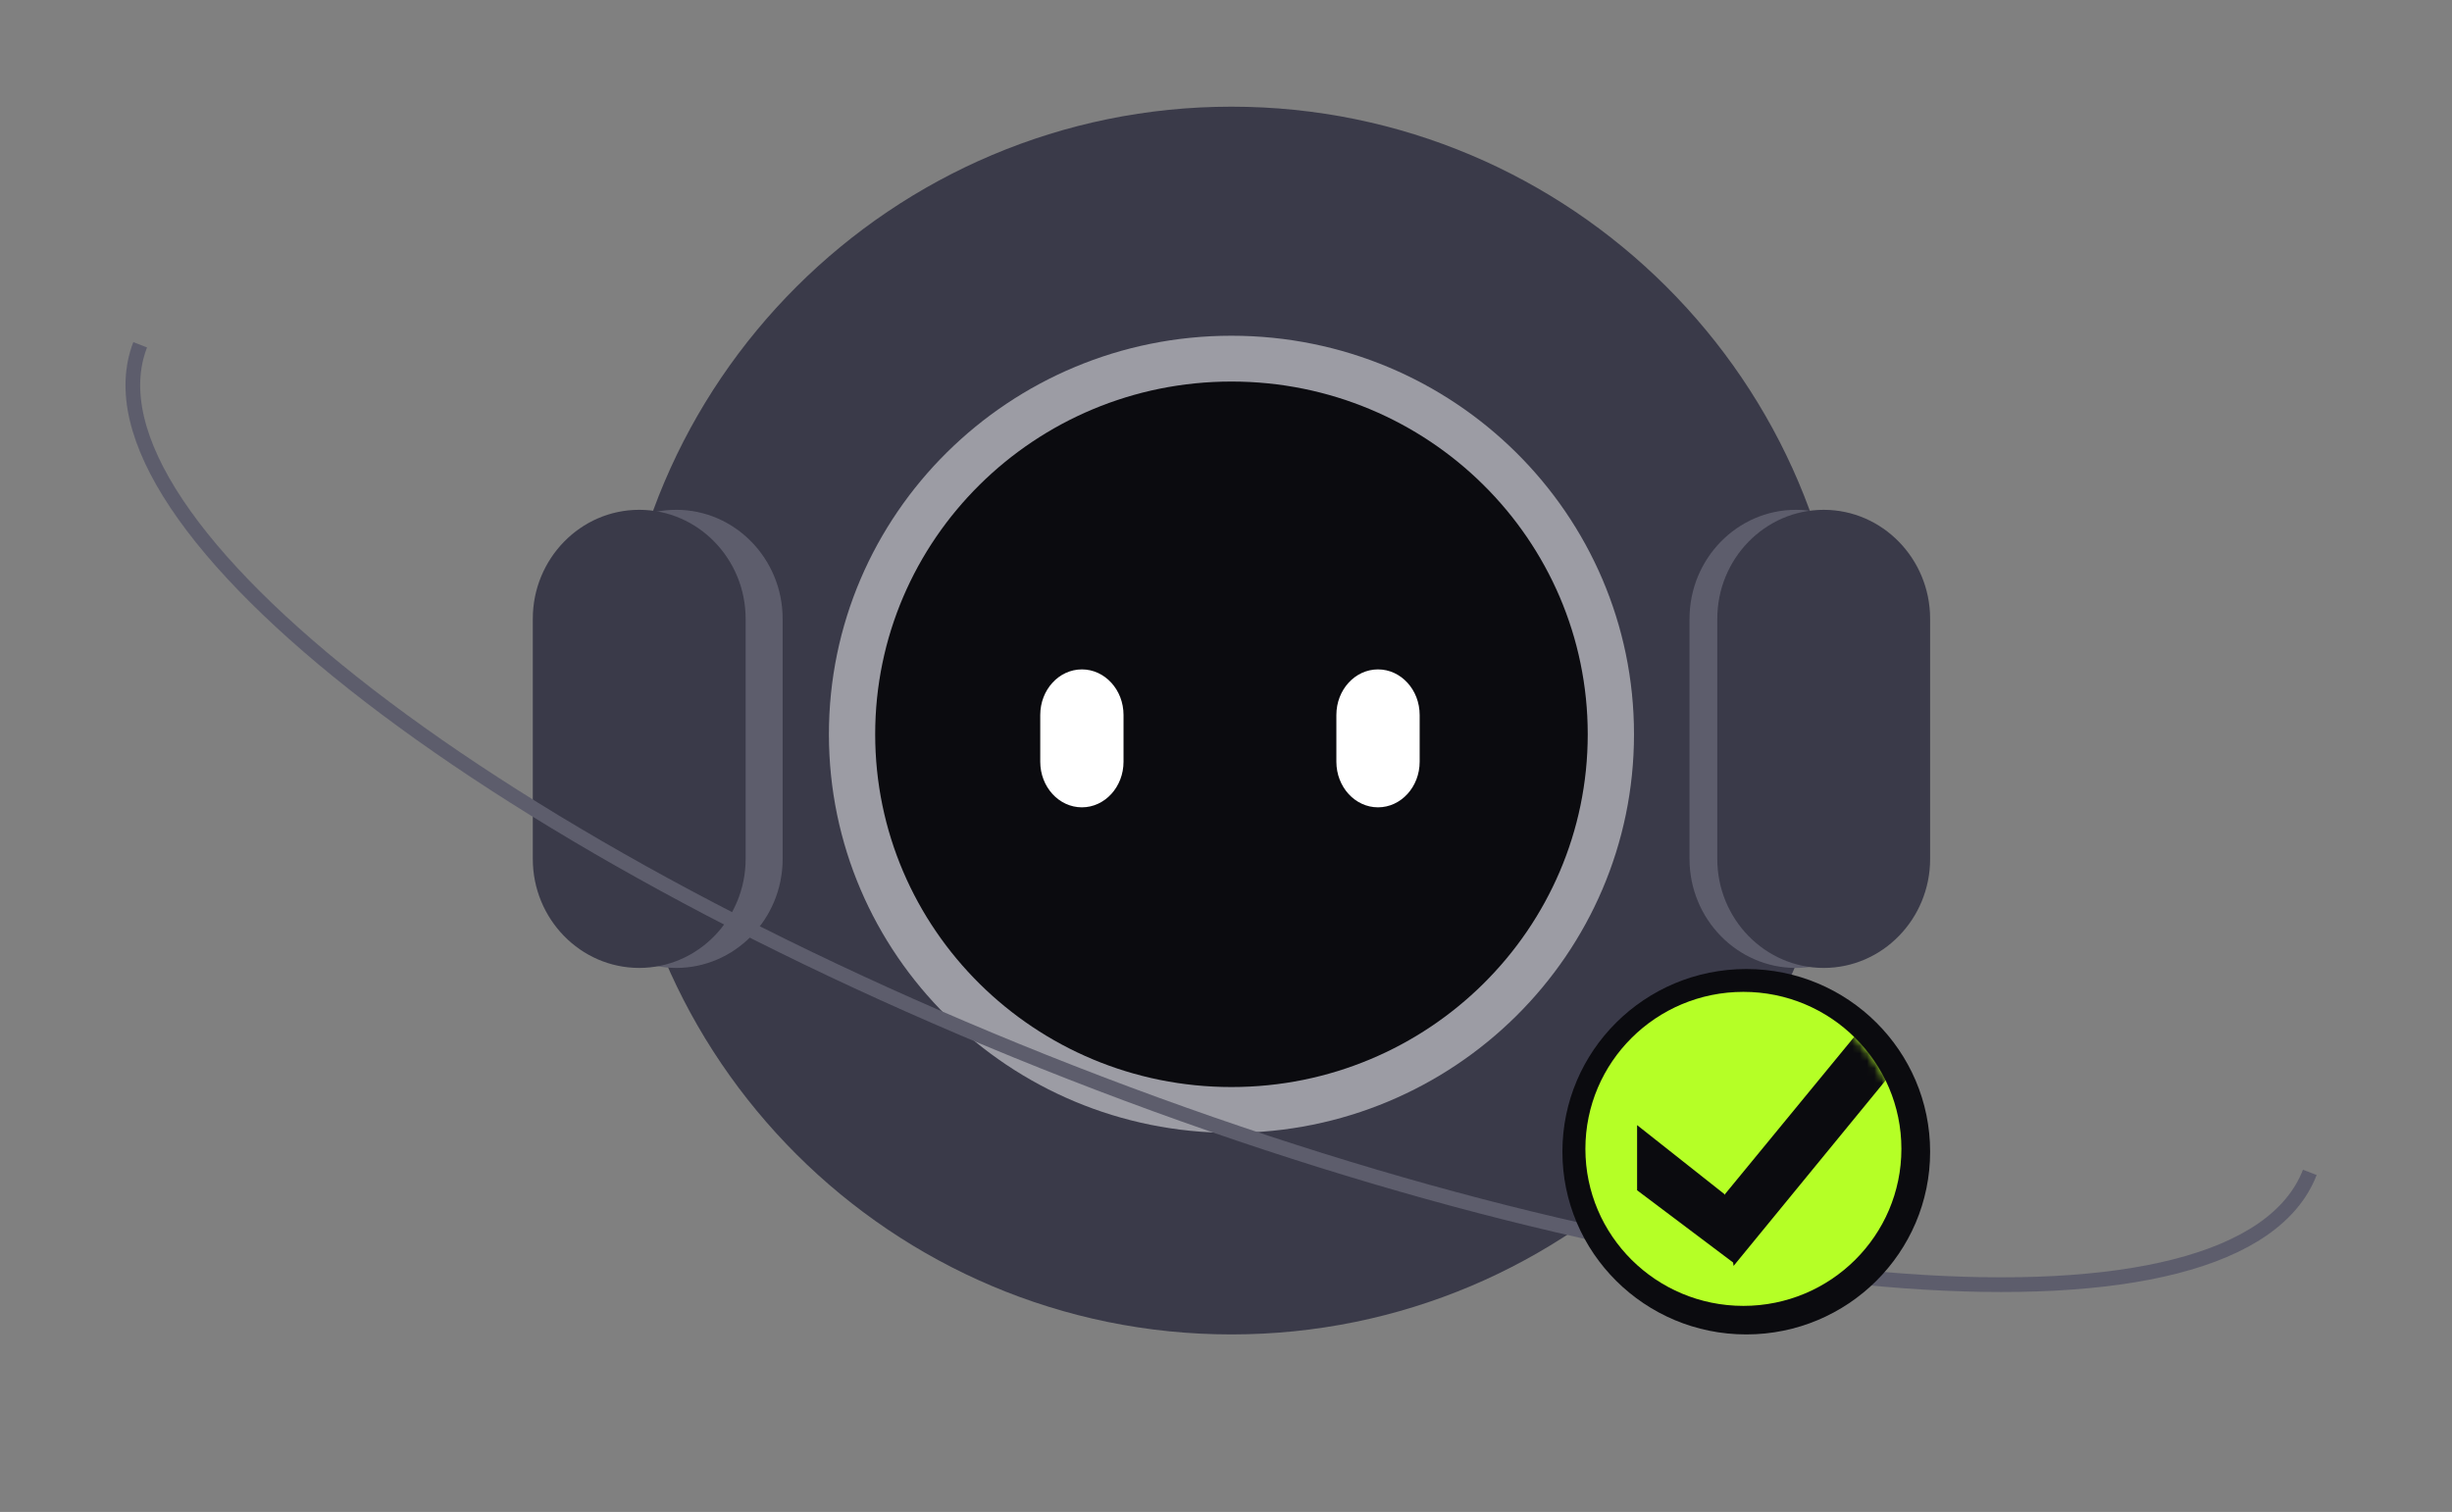 <?xml version="1.0" encoding="UTF-8"?>
<svg width="334px" height="206px" viewBox="0 0 334 206" version="1.1" xmlns="http://www.w3.org/2000/svg" xmlns:xlink="http://www.w3.org/1999/xlink">
    <rect x="0" y="0" width="334" height="206" fill="#808080" stroke="none"/>
    <title>首页完成认证备份 2</title>
    <defs>
        <path d="M331.741,101.888 C331.794,75.683 261.027,54.582 173.679,54.759 C86.331,54.936 15.478,76.323 15.425,102.528" id="path-1"></path>
        <mask id="mask-2" maskContentUnits="userSpaceOnUse" maskUnits="objectBoundingBox" x="0" y="0" width="316.316" height="47.77" fill="white">
            <use xlink:href="#path-1"></use>
        </mask>
        <path d="M3.131,24.504 C3.131,36.319 12.767,45.897 24.653,45.897 C36.54,45.897 46.176,36.319 46.176,24.504 C46.176,12.689 36.54,3.112 24.653,3.112 C12.767,3.112 3.131,12.689 3.131,24.504 Z" id="path-3"></path>
    </defs>
    <g id="1.0" stroke="none" stroke-width="1" fill="none" fill-rule="evenodd">
        <g id="首页完成认证备份-2" transform="translate(2, 2)">
            <use id="路径" stroke="#5D5D6C" mask="url(#mask-2)" stroke-width="4" stroke-linecap="round" stroke-linejoin="round" stroke-dasharray="12,8" transform="translate(173.583, 78.643) rotate(-339) translate(-173.583, -78.643) " xlink:href="#path-1"></use>
            <g id="编组-2备份-2" transform="translate(70.575, 12.535)">
                <g id="编组" transform="translate(11.345, 0)" fill="#3A3A49">
                    <path d="M167.648,83.639 C167.648,129.76 130.045,167.281 83.826,167.281 C37.603,167.281 0,129.76 0,83.639 C0,37.521 37.603,0 83.826,0 C130.045,0 167.648,37.521 167.648,83.639" id="Fill-3"></path>
                </g>
                <g id="编组" transform="translate(46.639, 37.451)"></g>
                <path d="M172.06,117.347 C164.067,117.347 157.564,110.682 157.564,102.49 L157.564,69.784 C157.564,61.592 164.067,54.928 172.06,54.928 C180.053,54.928 186.556,61.592 186.556,69.784 L186.556,102.49 C186.556,110.682 180.053,117.347 172.06,117.347" id="路径备份" fill="#5D5D6C"></path>
                <path d="M5.042,102.49 L5.042,69.784 C5.042,61.592 11.545,54.928 19.538,54.928 C27.531,54.928 34.034,61.592 34.034,69.784 L34.034,102.49 C34.034,110.682 27.531,117.347 19.538,117.347 C11.545,117.347 5.042,110.682 5.042,102.49 Z" id="路径备份-2" fill="#5D5D6C" transform="translate(19.538, 86.137) rotate(-180) translate(-19.538, -86.137) "></path>
                <path d="M175.842,117.347 C167.849,117.347 161.346,110.682 161.346,102.49 L161.346,69.784 C161.346,61.592 167.849,54.928 175.842,54.928 C183.835,54.928 190.338,61.592 190.338,69.784 L190.338,102.49 C190.338,110.682 183.835,117.347 175.842,117.347" id="路径" fill="#3A3A49"></path>
                <path d="M14.496,117.347 C6.503,117.347 0,110.682 0,102.49 L0,69.784 C0,61.592 6.503,54.928 14.496,54.928 C22.489,54.928 28.992,61.592 28.992,69.784 L28.992,102.49 C28.992,110.682 22.489,117.347 14.496,117.347" id="路径备份-3" fill="#3A3A49" transform="translate(14.496, 86.137) rotate(-180) translate(-14.496, -86.137) "></path>
                <path d="M150.001,85.513 C150.001,115.504 125.452,139.817 95.169,139.817 C64.886,139.817 40.336,115.504 40.336,85.513 C40.336,55.522 64.886,31.209 95.169,31.209 C125.452,31.209 150.001,55.522 150.001,85.513" id="Fill-7" fill="#9C9CA4"></path>
                <path d="M143.699,85.513 C143.699,112.057 121.971,133.575 95.169,133.575 C68.366,133.575 46.639,112.057 46.639,85.513 C46.639,58.969 68.366,37.451 95.169,37.451 C121.971,37.451 143.699,58.969 143.699,85.513" id="Fill-7" fill="#0B0B0F"></path>
                <path d="M69.123,89.25 L69.123,82.884 C69.123,79.453 71.662,76.671 74.795,76.671 C77.927,76.671 80.467,79.453 80.467,82.884 L80.467,89.25 C80.467,92.682 77.927,95.464 74.795,95.464 C71.662,95.464 69.123,92.682 69.123,89.25 Z" id="Fill-19" fill="#FFFFFF"></path>
                <path d="M109.459,89.25 L109.459,82.884 C109.459,79.453 111.999,76.671 115.131,76.671 C118.264,76.671 120.804,79.453 120.804,82.884 L120.804,89.25 C120.804,92.682 118.264,95.464 115.131,95.464 C111.999,95.464 109.459,92.682 109.459,89.25 Z" id="Fill-21" fill="#FFFFFF"></path>
            </g>
            <path d="M-1.741,100.112 C-1.794,126.317 68.973,147.418 156.321,147.241 C243.669,147.064 314.522,125.677 314.575,99.472" id="路径" stroke="#5D5D6C" stroke-width="2" transform="translate(156.417, 123.357) rotate(-339) translate(-156.417, -123.357) "></path>
            <g id="编组-6" transform="translate(210.824, 130.03)">
                <path d="M0,24.893 C0,38.641 11.213,49.786 25.044,49.786 C38.876,49.786 50.089,38.641 50.089,24.893 C50.089,11.145 38.876,0 25.044,0 C11.213,0 0,11.145 0,24.893 Z" id="路径" fill="#0B0B0F"></path>
                <mask id="mask-4" fill="white">
                    <use xlink:href="#path-3"></use>
                </mask>
                <use id="路径" fill="#B5FF26" xlink:href="#path-3"></use>
                <path d="M40.313,8.557 L44.61,14.461 L23.317,40.451 L23.252,39.987 L10.174,30.146 L10.174,21.267 L22.043,30.651 L22.059,30.777 L40.313,8.557 Z" id="形状结合" fill="#0B0B0F" mask="url(#mask-4)"></path>
            </g>
        </g>
    </g>
</svg>